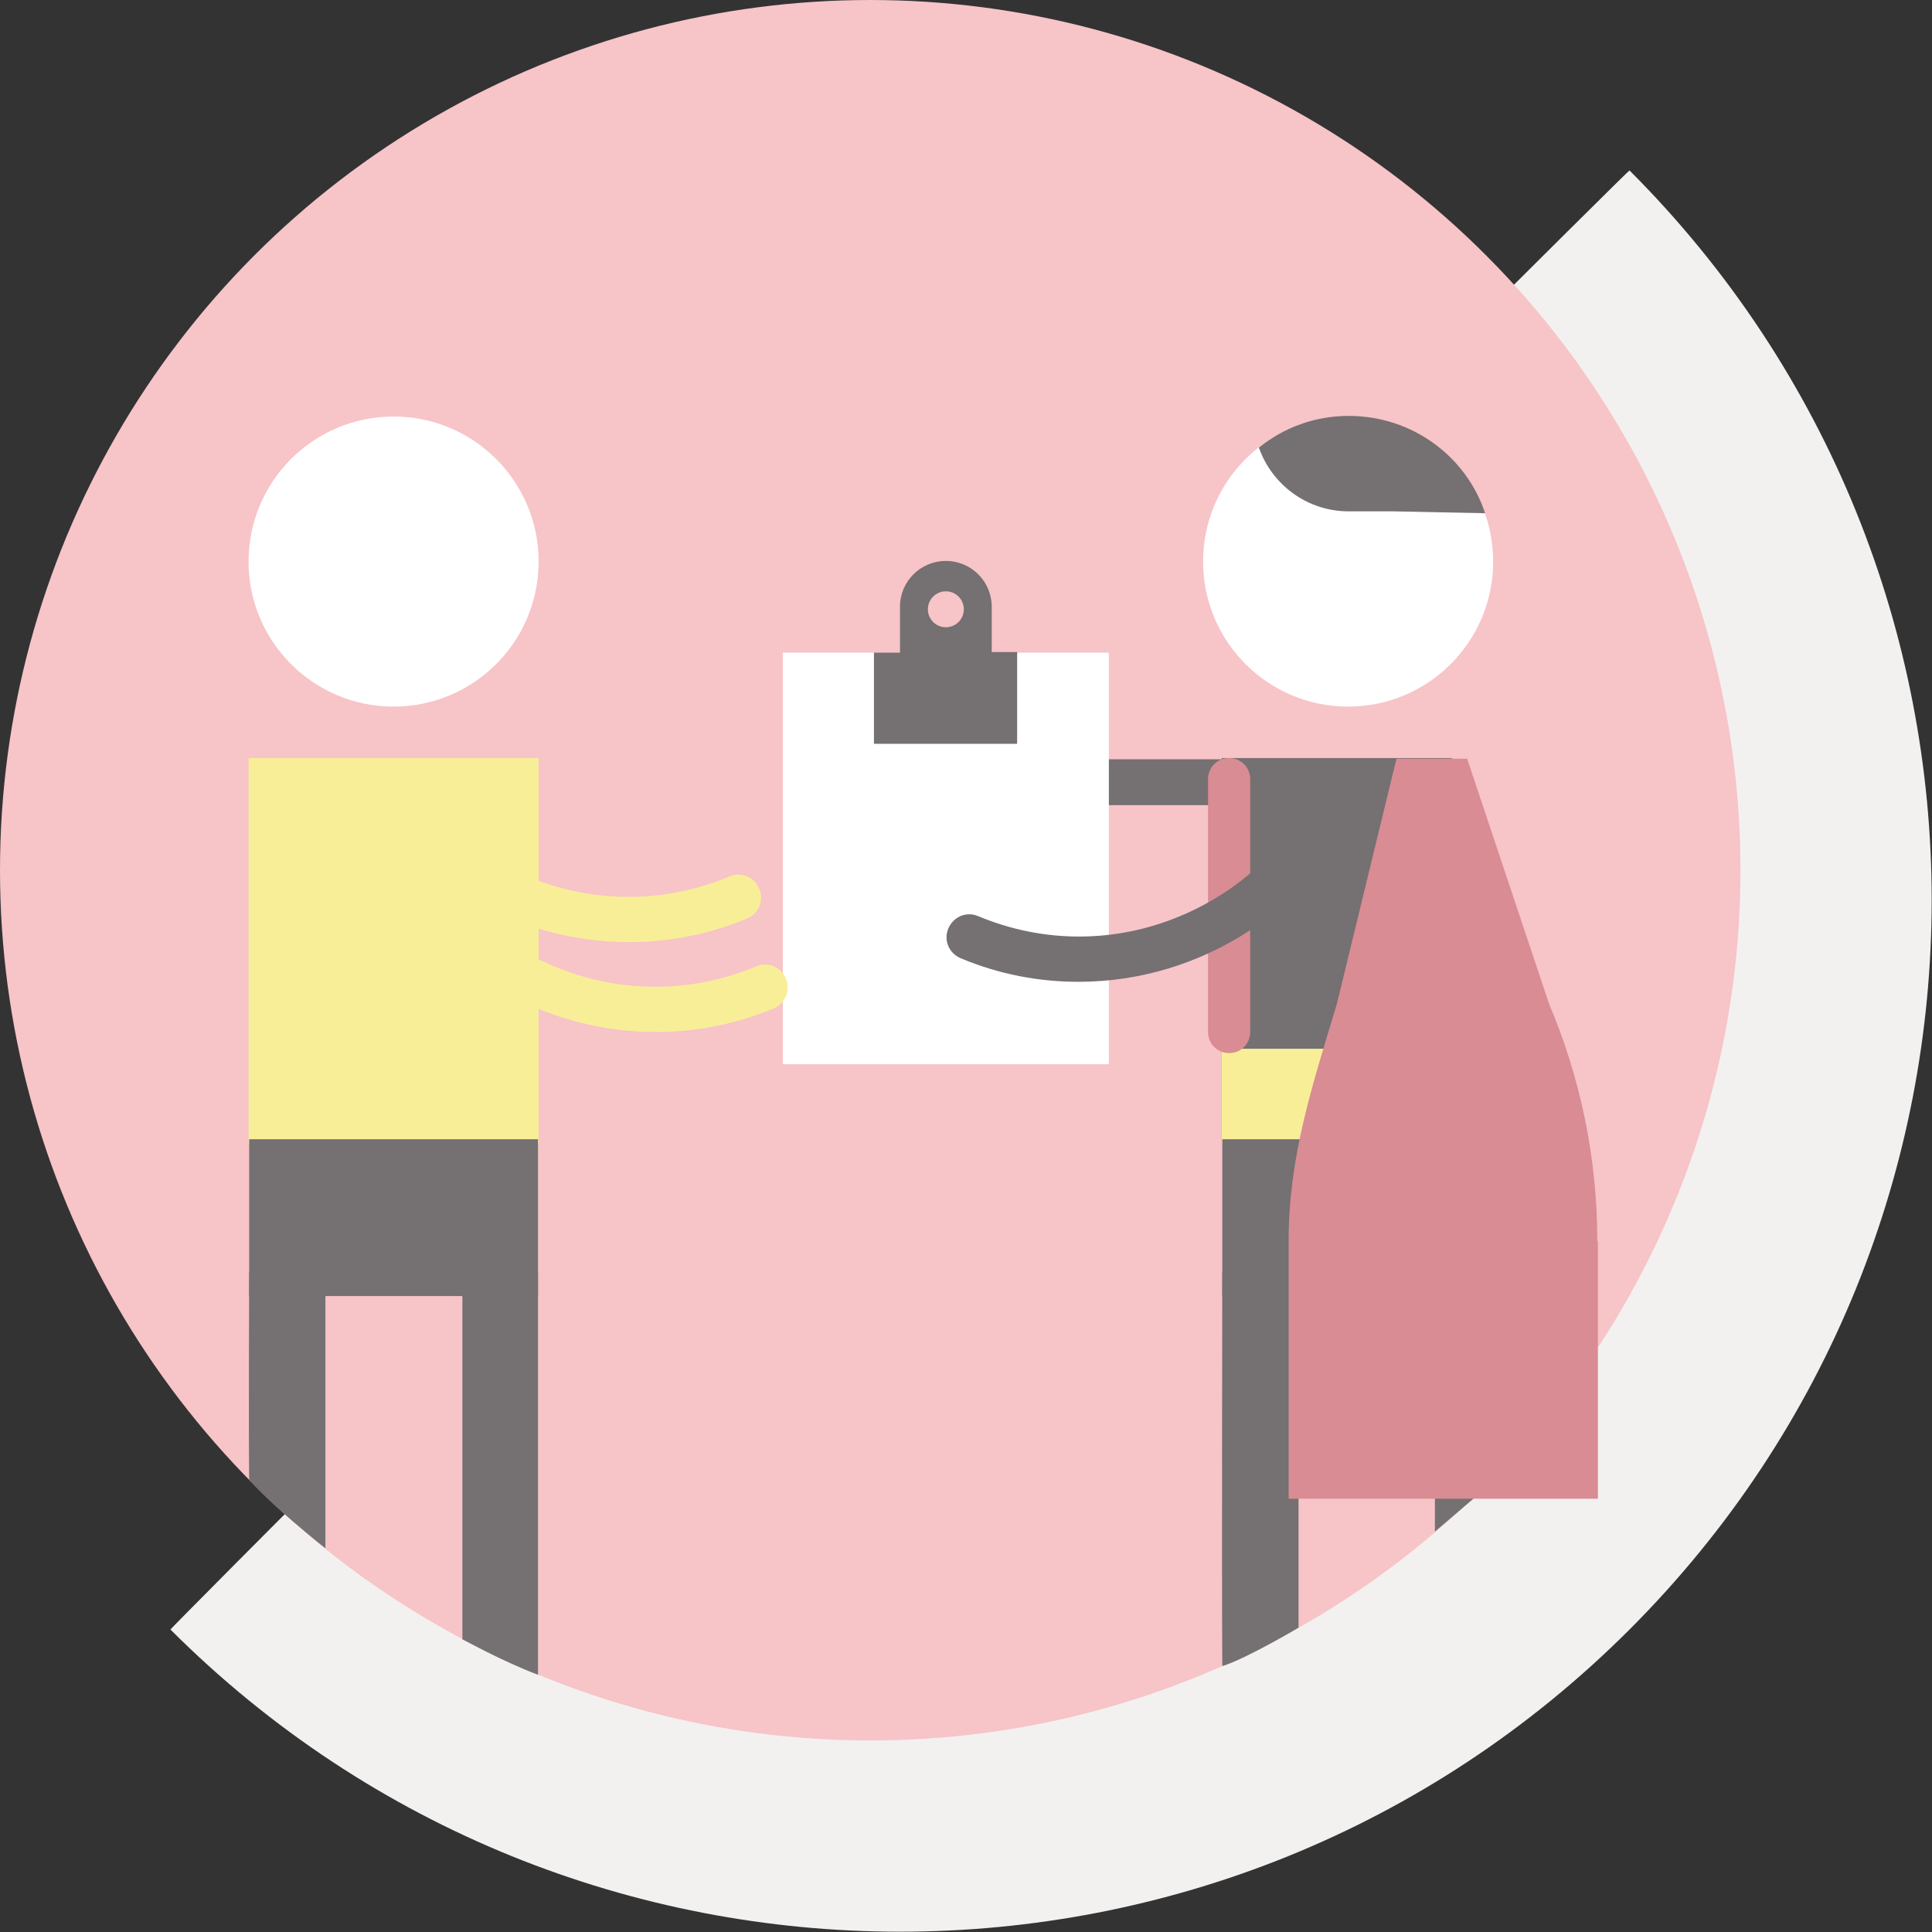 <svg id="Call_to_action" xmlns="http://www.w3.org/2000/svg" viewBox="0 0 311.7 311.7"><rect x="0" y="0" width="311.7" height="311.7" fill="#333333" stroke="none"/><style>.st1{fill:#f7c4c8}.st2{fill:#f8ee98}.st3{fill:#757072}.st4{fill:#fff}.st5{fill:#d98c93}</style><switch><g><g id="img"><path id="Эллипс_571" d="M262.9 27.5c65 65 65 170.4 0 235.4s-170.4 65-235.4 0C28 262 262.7 27.2 262.9 27.5z" fill="#f2f1f0"/><circle id="Эллипс_571-2_1_" class="st1" cx="140.4" cy="140.4" r="140.4"/><path class="st2" d="M65.4 124.9c4.7 7.4 11.5 13.1 19.7 16.5 10.5 4.4 22.1 4.4 32.6 0 1.9-.8 4 .1 4.8 2 .8 1.9-.1 4-2 4.8-6.2 2.6-12.7 3.8-19 3.8-17.6 0-34.3-9.3-43.4-25-1.1-1.8 6-4.2 7.3-2.1z"/><path class="st2" d="M66.1 122.3h-26v62.4h46.8v-62.4z"/><path class="st3" d="M60.9 183.8H40.2v25.3h46.6v-25.3z"/><path class="st3" d="M40.2 238.7c-.1-7.7 0-33.4 0-33.4h12.3v44.5s-9.2-7.3-12.3-11.1zM86.8 270.2v-64.8H74.6v59.1c0-.1 6.1 3.4 12.2 5.7z"/><circle class="st4" cx="63.5" cy="90.6" r="23.4"/><path class="st3" d="M175.4 122.5h22.1v7.4h-22.1z"/><path class="st3" d="M217.9 122.3h16.3l9.7 23.1v39.3h-46.8v-62.4z"/><path class="st2" d="M217.9 169.2h26v15.5h-46.8v-15.5z"/><path class="st5" d="M198.3 169.9c-1.9 0-3.4-1.5-3.4-3.4v-40.8c0-1.9 1.5-3.4 3.4-3.4s3.4 1.5 3.4 3.4v40.8c0 1.9-1.5 3.4-3.4 3.4z"/><path class="st3" d="M223.1 183.8h20.7v25.3h-46.6v-25.3z"/><path class="st3" d="M243.8 236.6v-31.3h-12.3v41.8zM197.2 268.8c-.1-14.3 0-63.5 0-63.5h12.3v57.3s-8.4 5-12.3 6.2z"/><circle class="st4" cx="217.5" cy="90.6" r="23.4"/><path class="st4" d="M164.2 105.3l-5.1 11.5-18-11.5h-14.8v66.4H178.9v-66.4z"/><path class="st3" d="M160 105.3v-7.4c0-4.1-3.3-7.4-7.4-7.4-4.1 0-7.4 3.3-7.4 7.4v7.4H141V120h23.1v-14.8H160zM174 158.4c-6.4 0-12.8-1.2-19-3.8-1.9-.8-2.8-2.9-2-4.8.8-1.9 2.9-2.8 4.8-2 10.5 4.4 22.1 4.4 32.6 0s18.7-12.5 23-23c.8-1.9 2.9-2.8 4.8-2 1.9.8 2.8 2.9 2 4.8-7.9 19.2-26.6 30.8-46.2 30.8z"/><path class="st2" d="M59.6 135.7c-.8-1.9.1-4 2-4.8 1.9-.8 4 .1 4.8 2 4.4 10.5 12.5 18.7 23 23 10.5 4.4 22.1 4.4 32.6 0 1.9-.8 4 .1 4.8 2 .8 1.9-.1 4-2 4.8-6.2 2.6-12.7 3.8-19 3.8-19.6 0-38.2-11.6-46.2-30.8z"/><path class="st5" d="M257.7 200.2c0-13.6-2.8-26.5-7.8-38.3l-13.2-39.5h-11.4l-9.6 39.5c-4 13.3-7.8 24.7-7.8 38.3v41.6h49.9v-41.6z"/><circle class="st1" cx="152.6" cy="98.3" r="2.9"/><circle id="Эллипс_571-2" cx="140.4" cy="140.4" r="140.4" fill="none"/></g><path class="st3" d="M217.6 67.1c-5.5 0-10.5 1.9-14.5 5.1 2.1 6 7.8 10.3 14.5 10.3h7.3l14.7.3c-3-9.1-11.7-15.7-22-15.7z"/></g></switch></svg>